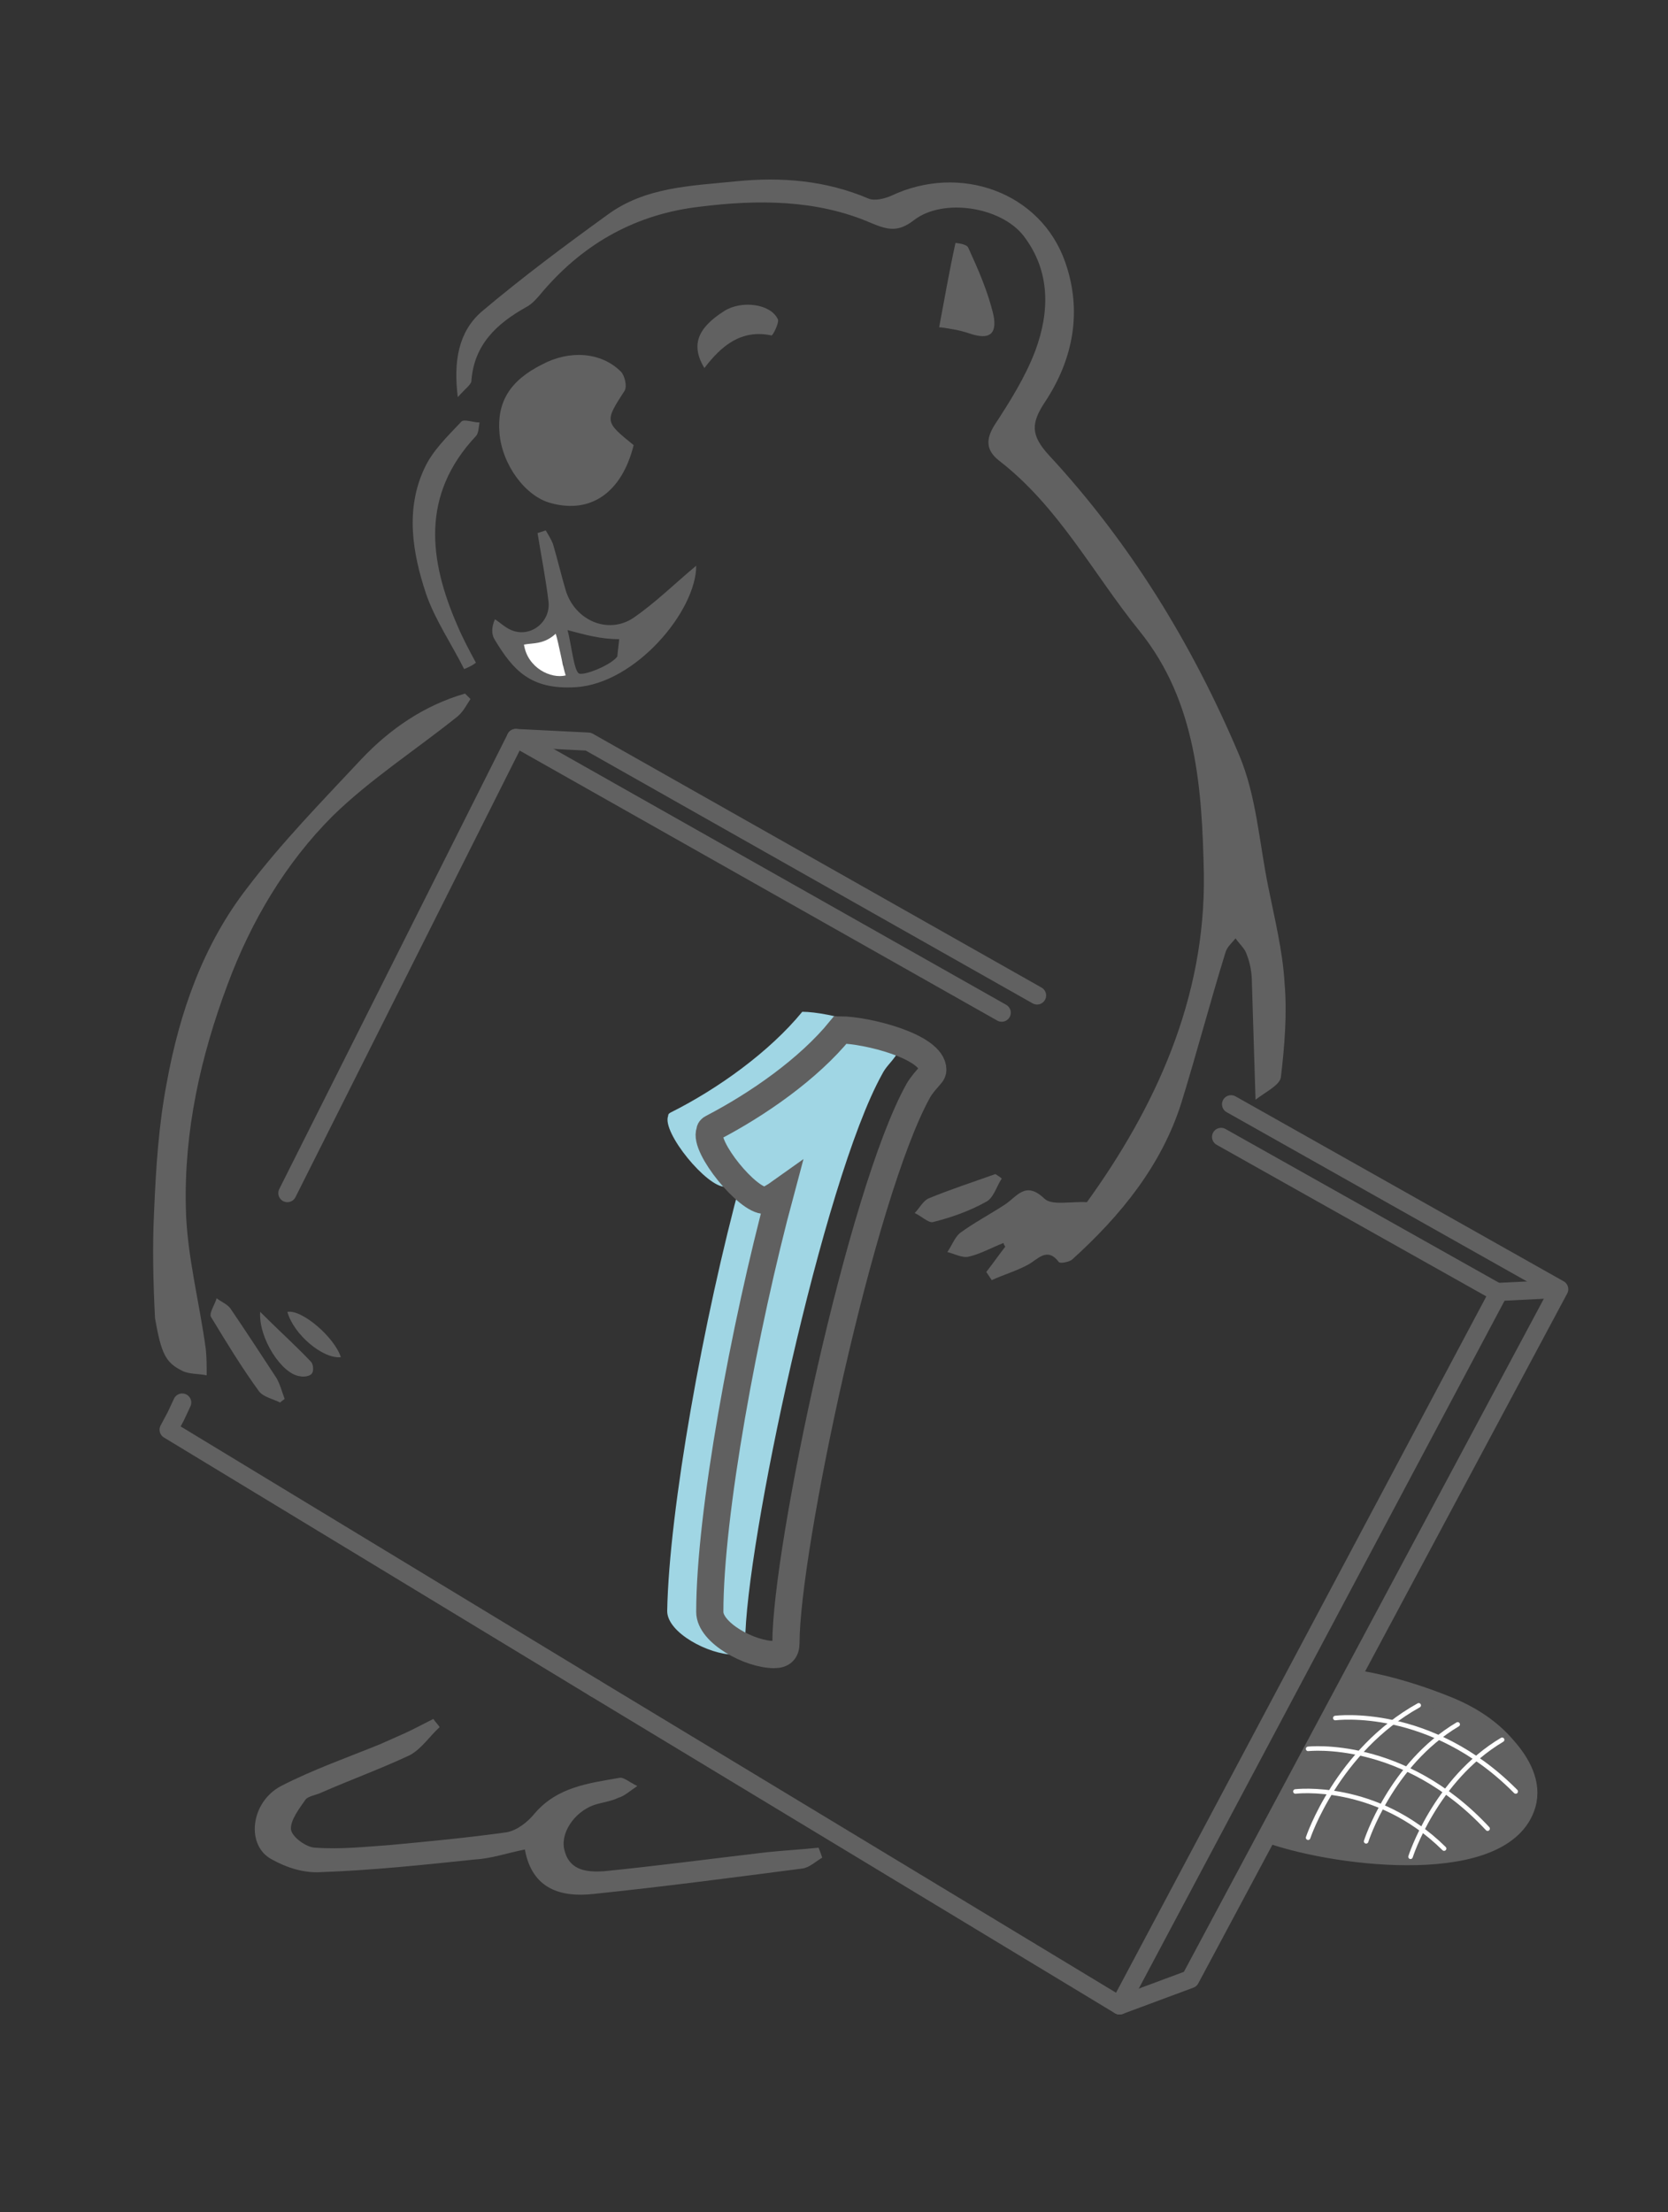 <?xml version="1.0" encoding="UTF-8"?>
<!-- Generator: Adobe Illustrator 22.1.0, SVG Export Plug-In . SVG Version: 6.00 Build 0)  -->
<svg style="enable-background:new 0 0 184 244;" id="Calque_1" version="1.1" viewBox="0 0 184 244" x="0px" xmlns="http://www.w3.org/2000/svg"
     y="0px" xml:space="preserve">
<rect x="0" y="0" width="184" height="244" fill="#333333" stroke="none"/>
<style type="text/css">
	.st0{fill:#A0D6E4;}
	.st1{fill:none;stroke:#606060;stroke-width:3;}
	.st2{fill:#F9CDC6;}
	.st3{fill:#616161;}
	.st4{fill:#FFFFFF;}
	.st5{fill:none;stroke:#616161;stroke-width:2;stroke-linecap:round;stroke-linejoin:round;stroke-miterlimit:10;}
	.st6{fill:none;stroke:#616161;stroke-width:2;stroke-miterlimit:10;}
	.st7{fill:#616161;stroke:#616161;stroke-width:2;stroke-linecap:round;stroke-linejoin:round;stroke-miterlimit:10;}
	.st8{fill:none;stroke:#FFFFFF;stroke-width:0.5;stroke-linecap:round;stroke-linejoin:round;stroke-miterlimit:10;}
</style>
    <g>
	<path class="st0"
          d="M81.8,130c-0.8,0.5-1.4,0.9-1.8,0.9c-2,0.1-7-6-6.3-7.8c0-0.2,0.1-0.3,0.3-0.4c5.2-2.6,10.9-6.7,14.5-11.1   c2.9,0,10.4,1.9,10.4,4.5c0,0.2-0.1,0.4-0.2,0.5c-0.5,0.7-1,1.1-1.4,1.9c-6.5,11.7-15.1,52.1-15.1,62.7c0,0.9-0.4,1.3-1.3,1.3   c-2.7,0-7.3-2.4-7.3-4.8C73.8,166.6,77.6,145.4,81.8,130z"/>
</g>
    <g>
	<path class="st1"
          d="M86.1,131.5c-0.7,0.5-1.4,0.9-1.7,0.9c-1.9,0.1-6.8-5.9-6.1-7.6c0-0.2,0.1-0.3,0.3-0.4   c5-2.6,10.6-6.5,14.1-10.8c2.8,0,10.2,1.8,10.2,4.4c0,0.2-0.1,0.4-0.2,0.5c-0.5,0.6-1,1.1-1.4,1.8c-6.3,11.3-14.6,50.6-14.6,60.9   c0,0.9-0.4,1.3-1.3,1.3c-2.7,0-7.1-2.4-7.1-4.7C78.3,167,82.1,146.4,86.1,131.5z"/>
</g>
    <g>
	<path class="st3"
          d="M138.1,108.4c0-1.1-0.2-2.2-0.6-3.2c-0.2-0.6-0.8-1.1-1.2-1.7c-0.4,0.5-0.9,0.9-1.1,1.5   c-1.7,5.5-3.2,11.2-4.9,16.7c-2.2,6.9-6.7,12.4-12,17.2c-0.3,0.3-1.4,0.5-1.5,0.3c-1.3-1.7-2.3-0.3-3.4,0.3c-1.3,0.7-2.7,1.1-4,1.7   c-0.2-0.3-0.4-0.6-0.6-0.9c0.7-0.9,1.4-1.9,2.1-2.8c-0.1-0.1-0.2-0.3-0.2-0.4c-1.3,0.5-2.5,1.2-3.8,1.5c-0.7,0.2-1.6-0.3-2.4-0.5   c0.5-0.7,0.8-1.6,1.4-2.1c1.5-1.1,3.2-2,4.9-3.1c1.4-0.9,2.3-2.7,4.4-0.7c0.8,0.8,2.9,0.3,4.7,0.4c7.5-10.4,13.1-22.4,12.9-36.2   c-0.2-9.4-0.8-19-7.1-26.8c-5.1-6.3-8.9-13.7-15.5-18.8c-1.4-1.1-1.5-2.3-0.5-3.9c1.7-2.6,3.4-5.3,4.5-8.2   c1.6-4.3,1.7-8.8-1.3-12.7c-2.5-3.2-8.9-4.2-12.1-1.7c-1.7,1.3-2.8,1.1-4.7,0.3c-6-2.6-12.5-2.6-18.9-1.8   c-6.9,0.8-12.6,3.9-17.2,9.2c-0.6,0.7-1.2,1.5-2,1.9c-3.2,1.8-5.7,4.1-6,8.1c0,0.4-0.6,0.8-1.5,1.8c-0.5-4,0.1-7.2,2.6-9.4   c4.5-3.8,9.2-7.3,13.9-10.7c4.2-3.1,9.3-3.2,14.2-3.7c5-0.5,9.9-0.1,14.6,1.9c0.7,0.3,1.8,0,2.5-0.3c7.6-3.6,16.5-0.4,19.2,7.3   c1.9,5.4,0.9,10.7-2.2,15.4c-1.6,2.4-1.6,3.7,0.4,5.9c9,9.7,15.9,21,21,33.1c1.9,4.5,2.2,9.6,3.2,14.5c0.7,3.5,1.6,7.1,1.8,10.6   c0.3,3.4,0,7-0.4,10.4c-0.1,0.9-1.8,1.7-2.8,2.5L138.1,108.4z"/>
        <path class="st3"
              d="M51.9,77.1c-0.4,0.6-0.8,1.4-1.4,1.9c-4.6,3.7-9.6,6.9-13.8,11c-5.2,5.2-9,11.6-11.6,18.6   c-3,8-4.8,16.2-4.6,24.6c0.1,5.2,1.5,10.4,2.2,15.6c0.1,0.9,0.1,1.9,0.1,2.9c-0.9-0.2-1.9-0.1-2.7-0.5c-1.8-0.9-2.3-1.8-3-5.8   c-0.2-4-0.3-7.9-0.1-11.8c0.2-4.8,0.5-9.5,1.4-14.2c1.4-7.7,4-15.2,8.9-21.5c3.8-5,8.2-9.5,12.5-14.1c3.2-3.4,7-6,11.5-7.3   C51.5,76.7,51.7,76.9,51.9,77.1z"/>
        <path class="st3"
              d="M90.7,204.9c-0.7,0.4-1.4,1.1-2.2,1.2c-7.7,1-15.3,2-23,2.8c-3.6,0.4-6.8-0.5-7.6-4.9c-2,0.4-3.7,1-5.5,1.1   c-5.7,0.6-11.4,1.2-17.1,1.4c-1.8,0.1-3.7-0.5-5.3-1.4c-2.9-1.5-2.4-6.3,1-8.1c3.5-1.8,7.2-3.1,10.9-4.6c0.9-0.4,1.8-0.8,2.7-1.2   c1.1-0.5,2.2-1.1,3.2-1.6c0.2,0.3,0.5,0.6,0.7,0.9c-1.1,1-2,2.4-3.3,3.1c-3.2,1.5-6.5,2.7-9.7,4.1c-0.6,0.3-1.5,0.4-1.8,0.8   c-0.7,1-1.7,2.3-1.6,3.3c0.1,0.8,1.7,2,2.7,2c2.8,0.2,5.5-0.1,8.3-0.3c4.3-0.4,8.5-0.8,12.8-1.4c1.1-0.2,2.3-1.1,3.1-2.1   c2.5-2.9,5.9-3.3,9.3-3.9c0.5-0.1,1,0.4,2,0.9c-0.9,0.6-1.4,1.1-2.1,1.3c-0.8,0.4-1.8,0.5-2.7,0.8c-2.2,0.8-3.8,3.2-3.2,5.1   c0.6,2.2,2.6,2.3,4.3,2.2c6-0.6,12-1.4,18-2.1c1.9-0.2,3.8-0.3,5.7-0.5C90.5,204.3,90.6,204.6,90.7,204.9z"/>
        <path class="st3"
              d="M69.9,49.1c-1.3,5.2-4.7,7.6-9.1,6.4c-2.8-0.7-5.4-4.2-5.7-7.7c-0.3-3.4,1.1-5.8,4.7-7.6   c3-1.6,6.5-1.4,8.7,0.8c0.4,0.4,0.7,1.6,0.4,2.1C66.7,46.5,66.7,46.5,69.9,49.1z"/>
        <path class="st3"
              d="M76.8,62.4c0,5-6.7,13-13.3,13.4c-5,0.3-6.9-1.9-8.9-5.2c-0.4-0.6-0.4-1.4,0-2.3c0.6,0.4,1.1,0.9,1.8,1.2   c2.1,0.9,4.4-0.9,4.1-3.2c-0.3-2.5-0.8-5-1.2-7.5c0.3-0.1,0.6-0.2,0.9-0.3c0.3,0.5,0.6,1,0.8,1.5c0.5,1.7,0.9,3.4,1.4,5.1   c1,3.3,4.6,4.9,7.4,3.1C72.3,66.5,74.5,64.3,76.8,62.4z M58.2,72.1c0.8,2.3,2.3,1.6,4,1.3c-0.3-0.9-0.6-1.7-0.9-2.7   C60.1,71.3,59.3,71.7,58.2,72.1z M62.6,69.5c0.4,1.3,0.7,4.6,1.3,4.8c0.7,0.2,3.6-1,4.2-1.9c0-0.2,0.2-1.7,0.2-1.9   C66.2,70.5,64.5,70,62.6,69.5z"/>
        <path class="st3"
              d="M51.2,73.8c-1.4-2.8-3.2-5.4-4.2-8.3c-1.5-4.5-2.3-9.3-0.2-13.8c0.9-2,2.6-3.6,4.1-5.2c0.3-0.3,1.3,0.1,2,0.1   c-0.1,0.5-0.1,1.2-0.4,1.5c-6.1,6.5-5.2,13.7-2,21c0.6,1.4,1.3,2.7,2,4C52.1,73.4,51.7,73.6,51.2,73.8z"/>
        <path class="st3"
              d="M103.6,36.1c0.6-3.2,1.1-6.1,1.8-9.3c0.1,0,1.2,0.1,1.4,0.5c1.1,2.4,2.2,4.9,2.8,7.5c0.4,2.1-0.5,2.7-2.6,2   c-0.6-0.2-1.3-0.4-2-0.5C104.4,36.2,103.9,36.1,103.6,36.1z"/>
        <path class="st3"
              d="M77.7,40.6c-1.5-2.5-0.8-4.4,2.2-6.3c1.9-1.2,5.1-0.8,5.9,0.9c0.2,0.4-0.6,1.9-0.7,1.8   C81.8,36.3,79.6,38.1,77.7,40.6z"/>
        <path class="st3"
              d="M30.9,154.7c-0.8-0.4-1.8-0.6-2.3-1.2c-1.9-2.6-3.6-5.4-5.3-8.2c-0.3-0.4,0.4-1.4,0.6-2.1   c0.5,0.4,1.1,0.6,1.5,1.1c1.7,2.5,3.4,5.1,5.1,7.7c0.4,0.7,0.6,1.5,0.9,2.3C31.3,154.4,31.1,154.5,30.9,154.7z"/>
        <path class="st3"
              d="M110.5,130c-0.6,0.9-0.9,2.2-1.8,2.6c-1.8,1-3.8,1.7-5.8,2.2c-0.5,0.1-1.3-0.7-2-1c0.5-0.5,0.9-1.3,1.5-1.6   c2.4-1,4.9-1.8,7.4-2.7C110.1,129.7,110.3,129.8,110.5,130z"/>
        <path class="st3"
              d="M28.7,144.7c2.1,2.1,3.9,3.7,5.6,5.5c0.3,0.3,0.3,1.1,0.1,1.3c-0.2,0.3-0.9,0.4-1.3,0.3   C31.1,151.6,28.5,147.6,28.7,144.7z"/>
        <path class="st3" d="M31.7,144.7c1.6-0.3,5.2,2.8,5.9,5C35.6,149.9,32.4,147.2,31.7,144.7z"/>
        <path class="st4" d="M57.8,71.1c1-0.2,2.2,0,3.5-1.2c0.3,0.9,0.8,3.7,1.1,4.6C60.8,74.9,58.2,73.7,57.8,71.1z"/>
</g>
    <polyline class="st5" points="20.1,154.7 19.4,156.2 18.6,157.7 65.6,186.2 "/>
    <polyline class="st5" points="110.5,111.7 56.9,81.4 31.7,131.6 "/>
    <polyline class="st5" points="65.6,186.2 123.5,221.2 165.3,142.6 134.7,125.4 "/>
    <polyline class="st5" points="114.4,109.8 64.9,81.8 56.9,81.4 "/>
    <polyline class="st5" points="123.5,221.2 131.3,218.3 172,142.2 135.8,121.8 "/>
    <line class="st6" x1="165.3" x2="171.3" y1="142.5" y2="142.2"/>
    <path class="st7"
          d="M168.4,199.1c-2.4,8-20.5,5.9-28.1,3.3l9.2-17.2c0,0,4.3,0.5,10.4,3c2.4,1,4.6,2.4,6.3,4.4  C167.8,194.4,169.1,196.7,168.4,199.1z"/>
    <path class="st8" d="M150.7,203.1c0,0,2.7-8.5,10.1-12.9"/>
    <path class="st8" d="M155.6,204.8c0,0,2.7-8.5,10.1-12.9"/>
    <path class="st8" d="M144.3,202.7c0,0,3.2-9.6,12.2-14.6"/>
    <path class="st8" d="M147.3,189.5c0,0,10.5-1.4,19.9,8.1"/>
    <path class="st8" d="M144.3,192.9c0,0,10.5-1.2,19.8,8.8"/>
    <path class="st8" d="M142.9,197.6c0,0,8.9-1.1,16.4,6.3"/>
</svg>
